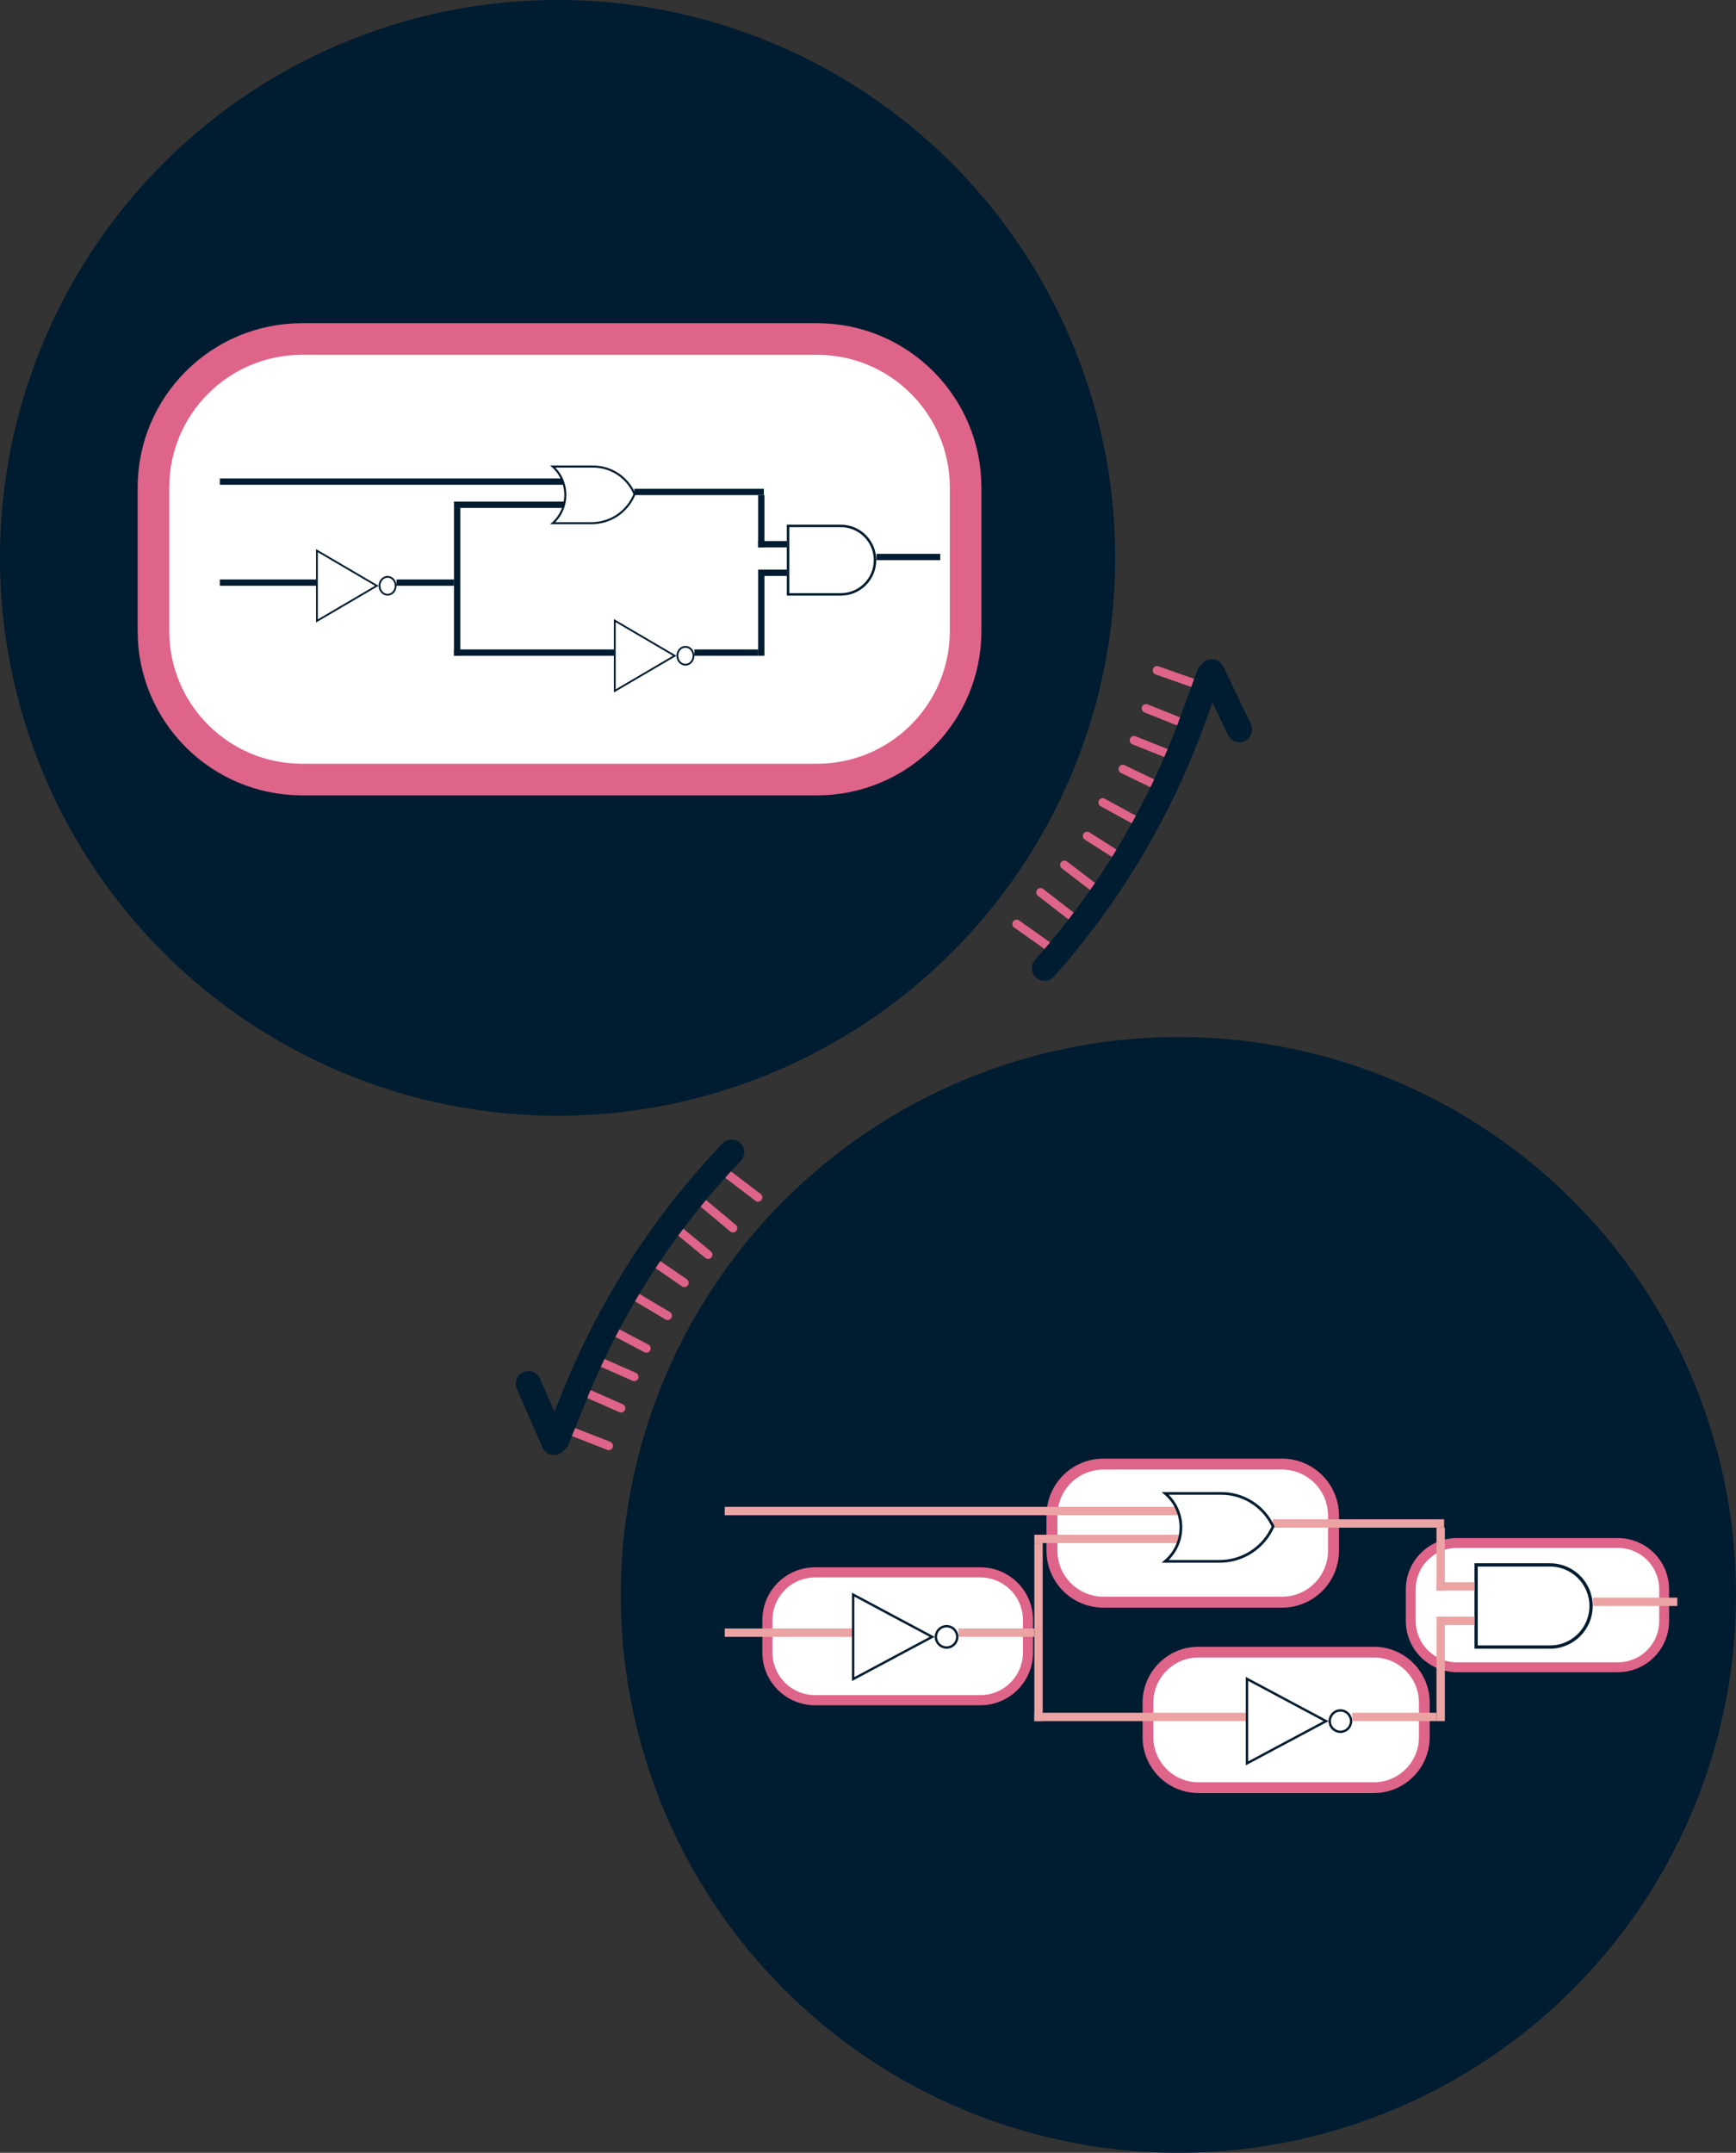 <svg width="618" height="766" viewBox="0 0 618 766" fill="none" xmlns="http://www.w3.org/2000/svg">
<rect x="0" y="0" width="618" height="766" fill="#333333" stroke="none"/>
<line x1="1.531" y1="-1.531" x2="14.695" y2="-1.531" transform="matrix(-0.944 -0.332 0.328 -0.944 426.262 241.961)" stroke="#DF6489" stroke-width="3.062" stroke-linecap="round"/>
<line x1="1.531" y1="-1.531" x2="14.715" y2="-1.531" transform="matrix(-0.817 -0.577 0.573 -0.819 374.791 335.999)" stroke="#DF6489" stroke-width="3.062" stroke-linecap="round"/>
<line x1="1.531" y1="-1.531" x2="14.698" y2="-1.531" transform="matrix(-0.929 -0.372 0.368 -0.93 422.19 256.103)" stroke="#DF6489" stroke-width="3.062" stroke-linecap="round"/>
<line x1="1.531" y1="-1.531" x2="14.718" y2="-1.531" transform="matrix(-0.79 -0.613 0.609 -0.793 382.988 325.325)" stroke="#DF6489" stroke-width="3.062" stroke-linecap="round"/>
<line x1="1.531" y1="-1.531" x2="14.718" y2="-1.531" transform="matrix(-0.794 -0.608 0.604 -0.797 391.543 315.487)" stroke="#DF6489" stroke-width="3.062" stroke-linecap="round"/>
<line x1="1.531" y1="-1.531" x2="14.711" y2="-1.531" transform="matrix(-0.845 -0.536 0.532 -0.847 400.265 304.061)" stroke="#DF6489" stroke-width="3.062" stroke-linecap="round"/>
<line x1="1.531" y1="-1.531" x2="14.706" y2="-1.531" transform="matrix(-0.878 -0.48 0.476 -0.879 406.191 291.25)" stroke="#DF6489" stroke-width="3.062" stroke-linecap="round"/>
<line x1="1.531" y1="-1.531" x2="14.703" y2="-1.531" transform="matrix(-0.901 -0.434 0.43 -0.903 413.631 278.664)" stroke="#DF6489" stroke-width="3.062" stroke-linecap="round"/>
<line x1="1.531" y1="-1.531" x2="14.698" y2="-1.531" transform="matrix(-0.929 -0.371 0.367 -0.93 417.893 267.428)" stroke="#DF6489" stroke-width="3.062" stroke-linecap="round"/>
<path d="M371.851 344.492V344.492C394.78 318.731 412.64 288.839 424.491 256.388L430.466 240.027" stroke="#001C30" stroke-width="9" stroke-linecap="round"/>
<line x1="4.5" y1="-4.5" x2="27.258" y2="-4.5" transform="matrix(-0.432 -0.902 0.901 -0.434 447.237 261.713)" stroke="#001C30" stroke-width="9" stroke-linecap="round"/>
<line x1="1.531" y1="-1.531" x2="14.695" y2="-1.531" transform="matrix(0.931 0.365 -0.361 0.932 202.453 510.515)" stroke="#DF6489" stroke-width="3.062" stroke-linecap="round"/>
<line x1="1.531" y1="-1.531" x2="14.715" y2="-1.531" transform="matrix(0.796 0.606 -0.601 0.798 257.218 418.357)" stroke="#DF6489" stroke-width="3.062" stroke-linecap="round"/>
<line x1="1.531" y1="-1.531" x2="14.698" y2="-1.531" transform="matrix(0.915 0.405 -0.4 0.916 207.023 496.526)" stroke="#DF6489" stroke-width="3.062" stroke-linecap="round"/>
<line x1="1.531" y1="-1.531" x2="14.718" y2="-1.531" transform="matrix(0.768 0.641 -0.637 0.771 248.649 428.734)" stroke="#DF6489" stroke-width="3.062" stroke-linecap="round"/>
<line x1="1.531" y1="-1.531" x2="14.718" y2="-1.531" transform="matrix(0.772 0.636 -0.632 0.775 239.751 438.263)" stroke="#DF6489" stroke-width="3.062" stroke-linecap="round"/>
<line x1="1.531" y1="-1.531" x2="14.711" y2="-1.531" transform="matrix(0.825 0.566 -0.561 0.827 230.63 449.375)" stroke="#DF6489" stroke-width="3.062" stroke-linecap="round"/>
<line x1="1.531" y1="-1.531" x2="14.706" y2="-1.531" transform="matrix(0.86 0.511 -0.506 0.862 224.255 461.968)" stroke="#DF6489" stroke-width="3.062" stroke-linecap="round"/>
<line x1="1.531" y1="-1.531" x2="14.703" y2="-1.531" transform="matrix(0.885 0.466 -0.461 0.887 216.374 474.282)" stroke="#DF6489" stroke-width="3.062" stroke-linecap="round"/>
<line x1="1.531" y1="-1.531" x2="14.698" y2="-1.531" transform="matrix(0.915 0.404 -0.399 0.917 211.717 485.361)" stroke="#DF6489" stroke-width="3.062" stroke-linecap="round"/>
<path d="M260.456 409.973V409.973C236.631 434.907 217.725 464.149 204.733 496.161L198.183 512.299" stroke="#001C30" stroke-width="9" stroke-linecap="round"/>
<line x1="4.5" y1="-4.5" x2="27.258" y2="-4.5" transform="matrix(0.4 0.917 -0.916 0.402 182.19 490.034)" stroke="#001C30" stroke-width="9" stroke-linecap="round"/>
<circle cx="198.5" cy="198.5" r="198.5" fill="#001C30"/>
<path d="M343.75 173.5C343.75 144.298 320.077 120.625 290.875 120.625H107.5C78.298 120.625 54.625 144.298 54.625 173.5V224.5C54.625 253.702 78.298 277.375 107.5 277.375H290.875C320.077 277.375 343.75 253.702 343.75 224.5V173.5Z" fill="white" stroke="#DF6489" stroke-width="11.25"/>
<line x1="161.61" y1="232.207" x2="219.099" y2="232.207" stroke="#001C30" stroke-width="2.25"/>
<path d="M218.86 220.829L240.186 233.331L218.86 245.834V220.829Z" fill="white" stroke="#001C30" stroke-width="0.639"/>
<path d="M246.886 233.333C246.886 235.122 245.571 236.52 244.011 236.52C242.451 236.52 241.137 235.122 241.137 233.333C241.137 231.543 242.451 230.145 244.011 230.145C245.571 230.145 246.886 231.543 246.886 233.333Z" fill="white" stroke="#001C30" stroke-width="0.639"/>
<line x1="78.25" y1="207.308" x2="113.702" y2="207.308" stroke="#001C30" stroke-width="2.25"/>
<path d="M112.823 195.931L134.15 208.433L112.823 220.935V195.931Z" fill="white" stroke="#001C30" stroke-width="0.639"/>
<path d="M140.85 208.433C140.85 210.222 139.535 211.621 137.975 211.621C136.415 211.621 135.101 210.222 135.101 208.433C135.101 206.644 136.415 205.246 137.975 205.246C139.535 205.246 140.85 206.644 140.85 208.433Z" fill="white" stroke="#001C30" stroke-width="0.639"/>
<line x1="162.735" y1="180.727" x2="162.735" y2="233.332" stroke="#001C30" stroke-width="2.25"/>
<line x1="271.006" y1="204.924" x2="271.006" y2="233.331" stroke="#001C30" stroke-width="2.25"/>
<line x1="271.006" y1="176.168" x2="271.006" y2="194.755" stroke="#001C30" stroke-width="2.25"/>
<line x1="141.169" y1="207.308" x2="161.61" y2="207.308" stroke="#001C30" stroke-width="2.25"/>
<line x1="161.61" y1="179.602" x2="200.894" y2="179.602" stroke="#001C30" stroke-width="2.25"/>
<line x1="225.806" y1="175.043" x2="271.931" y2="175.043" stroke="#001C30" stroke-width="2.25"/>
<line x1="78.25" y1="171.361" x2="200.894" y2="171.361" stroke="#001C30" stroke-width="2.25"/>
<path d="M280.544 187.131H299.317C306.045 187.131 311.5 192.586 311.5 199.314C311.5 206.043 306.045 211.497 299.317 211.497H280.544V187.131Z" fill="white" stroke="#001C30" stroke-width="0.884"/>
<path d="M210.598 186.159H196.783C202.767 180.769 202.733 171.368 196.79 166.013H211.137C217.579 166.013 223.39 169.873 225.891 175.8C223.394 182.051 217.34 186.159 210.598 186.159Z" fill="white" stroke="#001C30" stroke-width="0.731"/>
<line x1="247.205" y1="232.207" x2="269.882" y2="232.207" stroke="#001C30" stroke-width="2.25"/>
<line x1="269.881" y1="203.799" x2="280.102" y2="203.799" stroke="#001C30" stroke-width="2.25"/>
<line x1="269.881" y1="193.631" x2="280.102" y2="193.631" stroke="#001C30" stroke-width="2.25"/>
<line x1="312.04" y1="198.189" x2="334.717" y2="198.189" stroke="#001C30" stroke-width="2.25"/>
<circle cx="419.5" cy="567.5" r="198.5" fill="#001C30"/>
<path d="M365.953 576.444C365.953 567.075 358.358 559.479 348.989 559.479H290.156C280.787 559.479 273.192 567.075 273.192 576.444V587.994C273.192 597.363 280.787 604.958 290.156 604.958H348.989C358.358 604.958 365.953 597.363 365.953 587.994V576.444Z" fill="white" stroke="#DF6489" stroke-width="3.609"/>
<path d="M474.712 539.279C474.712 529.156 466.506 520.95 456.383 520.95H392.816C382.693 520.95 374.487 529.156 374.487 539.279V551.759C374.487 561.881 382.693 570.088 392.816 570.088H456.383C466.506 570.088 474.712 561.881 474.712 551.758V539.279Z" fill="white" stroke="#DF6489" stroke-width="3.9"/>
<path d="M592.42 565.514C592.42 556.403 585.034 549.018 575.924 549.018H518.714C509.603 549.018 502.217 556.403 502.217 565.514V576.745C502.217 585.856 509.603 593.241 518.713 593.241H575.924C585.034 593.241 592.42 585.856 592.42 576.745V565.514Z" fill="white" stroke="#DF6489" stroke-width="3.51"/>
<path d="M507.047 605.844C507.047 595.907 498.992 587.852 489.055 587.852H426.656C416.72 587.852 408.664 595.907 408.664 605.844V618.094C408.664 628.031 416.72 636.086 426.656 636.086H489.055C498.992 636.086 507.047 628.031 507.047 618.094V605.844Z" fill="white" stroke="#DF6489" stroke-width="3.828"/>
<line x1="368.22" y1="610.916" x2="444.234" y2="610.916" stroke="#EBA3A3" stroke-width="2.975"/>
<path d="M443.917 597.382L472.054 612.404L443.917 627.426V597.382Z" fill="white" stroke="#001C30" stroke-width="0.845"/>
<circle cx="477.173" cy="612.404" r="3.801" fill="white" stroke="#001C30" stroke-width="0.845"/>
<line x1="258" y1="580.933" x2="304.875" y2="580.933" stroke="#EBA3A3" stroke-width="2.975"/>
<path d="M303.714 567.399L331.85 582.421L303.714 597.442V567.399Z" fill="white" stroke="#001C30" stroke-width="0.845"/>
<circle cx="336.97" cy="582.421" r="3.801" fill="white" stroke="#001C30" stroke-width="0.845"/>
<line x1="369.708" y1="549.059" x2="369.708" y2="612.403" stroke="#EBA3A3" stroke-width="2.975"/>
<line x1="512.867" y1="578.197" x2="512.867" y2="612.403" stroke="#EBA3A3" stroke-width="2.975"/>
<line x1="512.867" y1="543.569" x2="512.867" y2="565.951" stroke="#EBA3A3" stroke-width="2.975"/>
<line x1="341.193" y1="580.933" x2="368.22" y2="580.933" stroke="#EBA3A3" stroke-width="2.975"/>
<line x1="368.22" y1="547.571" x2="420.163" y2="547.571" stroke="#EBA3A3" stroke-width="2.975"/>
<line x1="453.102" y1="542.081" x2="514.09" y2="542.081" stroke="#EBA3A3" stroke-width="2.975"/>
<line x1="258" y1="537.647" x2="420.163" y2="537.647" stroke="#EBA3A3" stroke-width="2.975"/>
<path d="M525.478 556.822H551.79C559.863 556.822 566.408 563.367 566.408 571.44C566.408 579.513 559.863 586.058 551.79 586.058H525.478V556.822Z" fill="white" stroke="#001C30" stroke-width="1.169"/>
<path d="M434.167 555.557H414.809C422.277 549.228 422.233 537.67 414.819 531.383H434.806C442.708 531.383 449.884 535.971 453.206 543.126C449.891 550.673 442.423 555.557 434.167 555.557Z" fill="white" stroke="#001C30" stroke-width="0.967"/>
<line x1="481.396" y1="610.916" x2="511.38" y2="610.916" stroke="#EBA3A3" stroke-width="2.975"/>
<line x1="511.379" y1="576.71" x2="524.893" y2="576.71" stroke="#EBA3A3" stroke-width="2.975"/>
<line x1="511.379" y1="564.463" x2="524.893" y2="564.463" stroke="#EBA3A3" stroke-width="2.975"/>
<line x1="567.123" y1="569.953" x2="597.106" y2="569.953" stroke="#EBA3A3" stroke-width="2.975"/>
</svg>
